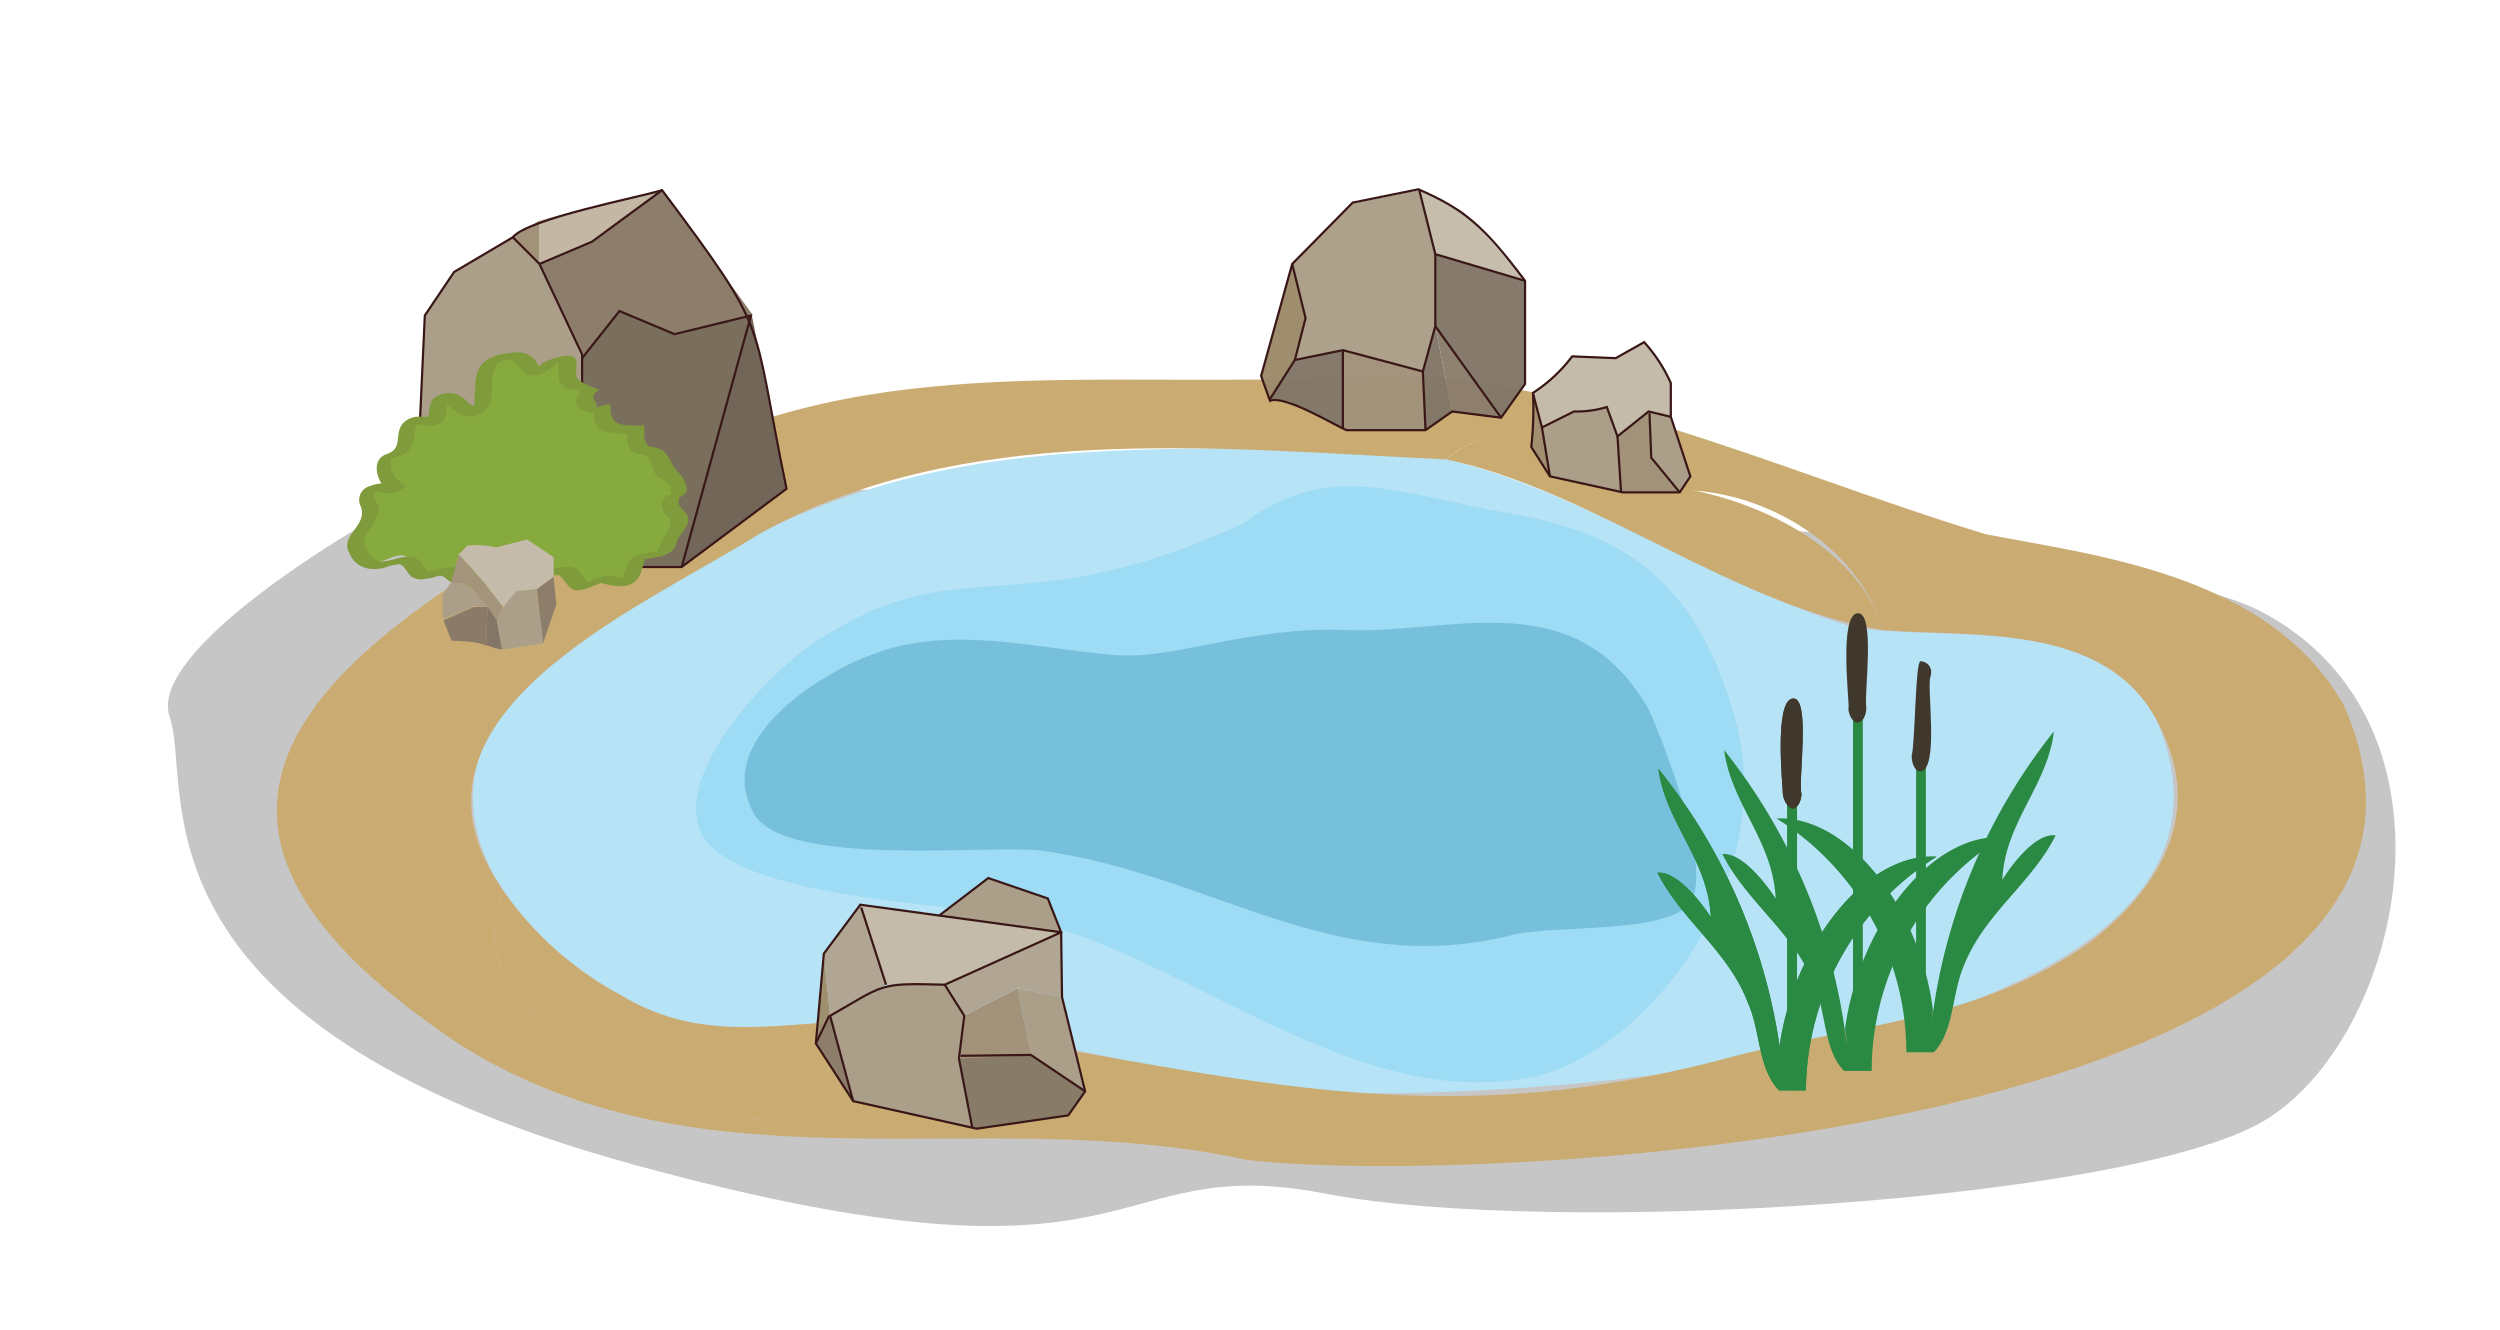 <svg id="BG_01" xmlns="http://www.w3.org/2000/svg" viewBox="0 0 281.3 149.7"><defs><style>.cls-1{fill:#221f1f;opacity:0.25;}.cls-2{fill:#b6e3f5;}.cls-3{fill:#5fa8be;}.cls-4{opacity:0.54;}.cls-5{fill:#89d5f3;}.cls-6{fill:#caac73;}.cls-7{fill:#837769;}.cls-10,.cls-11,.cls-12,.cls-7,.cls-8,.cls-9{opacity:0.98;}.cls-8{fill:#9c8c6b;}.cls-9{fill:#c5bcab;}.cls-10,.cls-14{fill:#ab9f8a;}.cls-11{fill:#8d7f6d;}.cls-12,.cls-16{fill:#a2927a;}.cls-13{fill:#b0c352;}.cls-15{fill:#c4bbaa;}.cls-17{fill:#a18f70;}.cls-18{fill:#8d7e6c;}.cls-19{fill:#c4b8a4;}.cls-20{fill:#7a6e5d;}.cls-21{fill:#726658;}.cls-22{fill:none;stroke:#3a1717;stroke-miterlimit:10;stroke-width:0.25px;}.cls-23{fill:#87aa3e;}.cls-24{fill:#809b3c;}.cls-25{fill:#8a7b68;}.cls-26{fill:#a4947c;}.cls-27{fill:#837666;}.cls-28{fill:#887c68;}.cls-29{fill:#9e8f6e;}.cls-30{fill:#b1a593;}.cls-31{fill:#2a8943;}.cls-32{fill:#40382c;}</style></defs><g id="BG"><path class="cls-1" d="M40.8,59.1s-24.4,14-21.7,21.6S13,115.1,71.5,131.1s52.1-1.7,77.6,3.2,90,.9,105.5-8.1,23.9-44.5,0-57.3S53.1,50.8,40.8,59.1Z"/><path class="cls-2" d="M151.9,50.6c-41.4-.7-58.5.3-92,25.5-14.8,14.2-2.1,29.3,10,35.9,9.4,5.7,18.2,2.9,28.2,2.9,14.8.9,28.9,4.7,43.7,7.5,22.3,2.8,117.7-2.8,100.8-41.5-6.7-12.3-24.9-8.5-34.3-10.4C189.5,64.8,170.7,49.7,151.9,50.6Z"/><path class="cls-3" d="M151.8,70.9c-11.4-.5-19.6,3.4-26.4,2.8-8.8-.7-18.6-3.5-27.4,0C94.1,75,79.9,82.6,84.8,91.5c3.4,6.2,26.4,3.5,32.3,4.2,19.5,2.7,32.7,14.4,52.7,9.6,4.9-1.4,18.6,0,20.6-4.1s-3-17.2-4.9-21.4C177.3,65.5,163.5,71.3,151.8,70.9Z"/><g class="cls-4"><path class="cls-5" d="M139.9,58.9C115,70.4,108.3,61.8,93.1,71.4c-4.3,2.1-17.4,14.5-14.3,22.1s29,8.2,35.3,9.6c19.5,4.1,38.5,22.7,59.1,17.9,13.1-3.5,26.8-22.7,22.1-39.9s-14.2-21.4-25.8-23.4S149.5,51.6,139.9,58.9Z"/></g><path class="cls-6" d="M263.8,79.5c-8.3-15.1-28.9-17.1-40.4-19.4-23.1-7-47.8-18.9-70.9-17.7C123.2,43.9,95.7,38.9,71,54,39.3,71.2,10,90,52,117.7c27.5,17.1,58.3,6.3,88.2,12.8C167.5,133.8,284.4,127,263.8,79.5ZM235.2,106c-3.4,12.1-17.4,15.2-28.2,17-4.3,1.5-9.4-.1-13.2-3.8-38.4,10.1-61.8-1.1-97.7-4.3-6.1,14.3-13.6,13.1-25.5,6-5.7-3-18.8-9.4-13.9-20.6-13.9-19.6,15-31.6,28.7-40.2,22.8-12.7,50.9-9.7,77.3-8.4,8.6-7.4,18.9,2.8,28,3.5s18.5,6.7,21.2,15.7c9.9.8,24.7-.9,30.7,10S242.5,100.3,235.2,106Z"/><path class="cls-6" d="M211.9,70.9c-2.7-9-13.1-14-21.2-15.7s-19.4-10.9-28-3.5C179.2,55.1,195,68.2,211.9,70.9Z"/><path class="cls-6" d="M193.8,119.2c3.8,3.7,8.9,5.3,13.2,3.8,10.8-1.8,24.8-4.9,28.2-17C222.4,115.1,208.8,115.1,193.8,119.2Z"/><path class="cls-6" d="M69.9,112a37.9,37.9,0,0,1-13.2-11.7c-4.9,11.2,8.2,17.6,13.9,20.6,11.9,7.1,19.4,8.3,25.5-6C86.9,115.2,78.7,117.3,69.9,112Z"/><polygon class="cls-7" points="161.5 28.6 161.5 36.7 168.8 47 168.9 47 171.6 43.2 171.6 31.6 171.6 31.6 161.5 28.6"/><polygon class="cls-8" points="146.9 35.8 145.4 29.5 141.9 42.3 142.9 45.1 145.7 40.5 146.9 35.8"/><polygon class="cls-7" points="145.7 40.5 142.9 45.1 142.9 45.1 144.9 45.1 151.1 48.2 151.1 39.4 145.7 40.5"/><path class="cls-9" d="M171.6,31.6a102.7,102.7,0,0,0-7-7.8l-4.9-2.4,1.8,7.2Z"/><path class="cls-10" d="M145.7,40.5l5.4-1.1,9,2.4,1.4-5.1V28.6l-1.8-7.2h-.1l-7.4,1.5-6.8,6.7,1.5,6.3Z"/><polygon class="cls-11" points="163.4 46.3 168.8 47 161.5 36.7 163.4 46.3"/><polygon class="cls-12" points="151.1 39.4 151.1 48.2 151.5 48.5 160.3 48.5 160.4 48.4 160.1 41.8 151.1 39.4"/><polygon class="cls-7" points="160.1 41.8 160.4 48.4 163.4 46.3 163.4 46.3 161.5 36.7 160.1 41.8"/><polygon class="cls-13" points="152.4 38.5 152.4 38.5 152.4 38.5 152.4 38.5"/><path class="cls-14" d="M185.8,51.5l3.2,3.9h0l1.2-1.8c-.1-.2-2.3-6.5-2.2-6.7l-2.5-.6Z"/><path class="cls-15" d="M177.1,46.3a11.8,11.8,0,0,0,3.7-.5l1.2,3.3,3.5-2.8,2.5.6V43.1a17.4,17.4,0,0,0-3-4.6l-3.2,1.8-4.9-.2a17.2,17.2,0,0,1-4.4,4.1c0,.1,1,3.8,1,3.9Z"/><path class="cls-14" d="M180.8,45.8a11.8,11.8,0,0,1-3.7.5l-3.6,1.8.7,5.2.2.3,8,1.8-.4-6.3Z"/><path class="cls-16" d="M189,55.4l-3.2-3.9-.3-5.2L182,49.1l.4,6.3Z"/><path class="cls-17" d="M172.5,44.3a29.9,29.9,0,0,1-.2,6l1.9,3A53,53,0,0,0,172.5,44.3Z"/><polygon class="cls-18" points="60.7 29.7 65.5 40.3 69.7 35 75.9 37.6 84.5 35.5 84.6 35.3 74.5 21.4 66.7 27 60.7 29.7"/><path class="cls-19" d="M66.7,27l7.8-5.6L60.7,24.8v4.9Z"/><polygon class="cls-20" points="75.9 37.6 69.7 35 65.5 40.3 65.5 63.7 76.1 63.7 76.7 63.8 84.5 35.5 75.9 37.6"/><polygon class="cls-16" points="60.7 24.8 57.7 26.7 60.7 29.7 60.7 24.8"/><polygon class="cls-21" points="88.5 55 84.6 35.5 84.5 35.5 76.7 63.8 76.7 63.8 88.5 55"/><path class="cls-14" d="M60.7,29.7l-3-3-6.6,3.9-3.3,4.9-.9,19.6c.4,0,18.2,8.9,18.6,8.6V40.3Z"/><polygon class="cls-22" points="65.5 63.7 65.5 39.9 60.7 29.7 57.7 26.7 51.1 30.6 47.8 35.5 46.9 55.1 65.5 63.7"/><path class="cls-22" d="M65.7,63.8h11L88.5,55c-4.1-19.8-1.6-17-14-33.6-2.6.8-15.1,3.2-16.8,5.3"/><polyline class="cls-22" points="60.7 29.7 66.6 27.2 74.5 21.4"/><polyline class="cls-22" points="76.7 63.8 84.5 35.5 75.9 37.6 69.7 35 65.5 40.3"/><path class="cls-23" d="M59.3,64.4c-2.9.2-6.4,2.7-8.6-.1-2.1-.3-2.9,1.8-4.3-.9s-4.3,1.8-5.9-1,1.4-2.7,1.1-5.1-1-1.5.1-2.4,2.1.6,2.9,0-2.1-1.6-1.5-3.1,1.6-.3,2.2-1.3.2-2.7,1-3.2c2.7-.3,2.9,1.6,3-2.3,1.5-2.1,3.9,3.7,5,.1S53.9,40,57.9,40c1.3-.1,1.3,1.5,2.4,1.8s1.7-1.7,2.8-1.6.2,1.1.9,2.5,1.8.2,2.4,1.3c-1.7,1.1.6,2.6,1.4,1.9-.3,3.1,2.7,2.4,3.8,2.5-.3,3.7,1.8,1.1,2.8,3.9s2.4,1.1,2,3-.9.2-1,1.2,2.2.8.7,3.4,0,2.4-3.8,2.7c-.8.4-.4.1-.9.9-.8,3.2-1.1,2.1-3.6,1.7-.8.1-1.6,1-2.4.8s-.8-1-1.2-1.4-4,1.2-5-.4Z"/><path class="cls-24" d="M59.7,64a32.7,32.7,0,0,0-4.5,1,3.4,3.4,0,0,1-2.8-.3c-.7-.5-.8-.8-1.6-.9a8.6,8.6,0,0,0-1.7.3c-.7.2-.8.4-1.2-.1s-.6-1.1-1.4-1.3a4.7,4.7,0,0,0-1.7.1,11.6,11.6,0,0,1-1.8.4c-.9,0-1.5-.9-1.9-1.6s.3-1.9,1-2.8a6.1,6.1,0,0,0,.5-1.2c.1-.8-.4-1.2-.5-1.9s.7-.2,1.2-.2a3.4,3.4,0,0,0,1.8-.4c.2-.1.6-.3.4-.5A3.8,3.8,0,0,1,44,52.8c0-.2-.1-1.2,0-1.2s.7-.2,1-.3A2.3,2.3,0,0,0,46.4,50c.4-.9.1-2.1.8-2.8l-1.3.5c1.3-.1,3.7.9,4.2-.9a5,5,0,0,0,.2-1.7h0c.1-.4-.1-.4-.7,0s.2,0,.2.1l.6.4c.6.4,1.2,1.1,2,1.2a2.6,2.6,0,0,0,2.4-.8c.7-1,.5-2.4.6-3.5a4.4,4.4,0,0,1,.5-1.5,1.7,1.7,0,0,1,2.1-.2A12.7,12.7,0,0,0,59.1,42a1.7,1.7,0,0,0,1.4.2,4,4,0,0,0,1.6-.8l.9-.8c-.9.7-.1-.2-.1.3a1.1,1.1,0,0,0-.1.5c.1.7-.1,1.4.5,2s1.6.2,2.1.9l.2-.3c-.9.6-1.1,1.6,0,2.2a3,3,0,0,0,2.9-.2l-1.7.2c-.2,2.8,2.1,2.5,4.2,2.6l-.4-.2c-.1,1.3,0,2.2,1.3,2.5s1,.3,1.3.9.2,1.1.7,1.5.9.5,1.3.9.2.6.3,1,.4-.1.1.2l-.6.2c-1,.7-.5,1.8.2,2.4s-.4,2.1-.9,3a2.5,2.5,0,0,1-.4.9c.2-.2.2,0-.2,0l-1.5.2c-1.5.4-1.6,1.2-2.1,2.6v.4c0,.5.4-.3.6,0l-.7-.2a4.6,4.6,0,0,0-2-.3l-1.2.4c-.7.4-.6.5-1.1-.2s-.7-1.1-1.4-1.2a5,5,0,0,0-2.1.2c-.7.2-1.4.6-2-.1s-2,.1-1.9.6v.2c.2.5,2.1-.1,1.9-.5v-.3l-1.9.6a1.9,1.9,0,0,0,2,.6c.7-.1,1.8-.7,2.5-.4s1,1.5,1.9,1.7,2.2-.6,3.2-.9h-.8c1.6.3,3.9,1.2,4.9-.8a13.9,13.9,0,0,0,.6-1.9c0,.2-.5.1.2.1l1-.2a3.2,3.2,0,0,0,2.1-1l.3-.9c.3-.6.8-1.1,1.1-1.7s.2-1.2-.5-1.8l-.4-.5c-.1-.4.2-1.2-.5-.7s1-.2,1.3-.7-.3-1.8-1-2.4-.8-2-2-2.5L73,50.2c-.6-.4-.5-1.5-.5-2.1s-.3-.2-.3-.2c-1.8-.1-3.6.3-3.5-2.2.1-.5-1.5.1-1.7.2s.4-.1,0-.7a.7.7,0,0,1,.1-1.1c.1-.1.3-.2.2-.3s-1.3-.4-2.1-1,0-1.8-.5-2.5-3.1.1-3.8.7l-.6.5.5-.3h-.2a3.6,3.6,0,0,0-.7-1,2.8,2.8,0,0,0-2.3-.5c-1.4.1-3.2.5-3.8,2a3.8,3.8,0,0,0-.3,1.8,7.1,7.1,0,0,0-.1,1.4,2.2,2.2,0,0,1-.1.8c-.2.4-.7.6.1.4s.3-.1-.1-.4a1.8,1.8,0,0,1-.7-.5,3.7,3.7,0,0,0-1.4-.9,3,3,0,0,0-1.9.2c-.8.4-.9.8-1,1.6s-.1.8-.1,1.2v.2l1.1-.3h0a4,4,0,0,0-1.9-.3,2.4,2.4,0,0,0-2.2.9c-.8,1.3.1,2.7-1.7,3.3s-1.2,3.1.3,4.3l.3-.5c.5-.3.2-.2-.2-.3l-.7-.2a4.1,4.1,0,0,0-1.6.3,1.6,1.6,0,0,0-1,2.3c.8,2.2-2.4,3.2-1.3,5.2A2.8,2.8,0,0,0,41.6,64a4.3,4.3,0,0,0,1.6-.1,5.3,5.3,0,0,1,1.8-.4c.6.2.8,1,1.3,1.4a2.3,2.3,0,0,0,1.1.3l1.3-.2c.6-.2.9-.4,1.5.1,2.5,2.2,5.9,0,8.7-.3.3,0,1.1-.1,1.3-.4S60,64,59.7,64Z"/><polygon class="cls-14" points="54.9 68.3 52.4 65.6 50.7 65.6 49.8 66.9 49.8 69.5 49.9 69.7 53.3 68.2 54.9 68.3"/><path class="cls-25" d="M54.9,68.3H53.3l-3.4,1.5.9,2.3c.9,0,3.2.1,4,.6A30.9,30.9,0,0,1,54.9,68.3Z"/><path class="cls-15" d="M56.6,68.3l1.6-1.8,2.2-.2,1.9-1.4V62.7l-3-2-3.5.9a8.8,8.8,0,0,0-3.2-.2l-1,1A55.7,55.7,0,0,1,56.6,68.3Z"/><path class="cls-26" d="M54.9,68.3l1,1.5.7-1.5a70.8,70.8,0,0,0-5-5.9l-.8,3v.2h1.7Z"/><path class="cls-27" d="M54.9,68.3a30.9,30.9,0,0,0-.1,4.3,8.4,8.4,0,0,0,1.7.5l-.6-3.3Z"/><polygon class="cls-18" points="62.3 64.9 62.3 64.9 60.4 66.3 61.1 72.4 62.6 68 62.3 64.9"/><path class="cls-14" d="M58.2,66.5a9.4,9.4,0,0,0-2.3,3.3l.6,3.3,4.6-.7c.1-.1-.8-5.9-.7-6.1Z"/><polygon class="cls-14" points="116 118.7 122.1 122.8 119.5 112.2 114.5 111.2 116 118.7"/><polygon class="cls-16" points="108.5 114.3 107.9 119.1 116 118.7 114.5 111.2 108.5 114.3"/><polygon class="cls-28" points="116 118.7 107.9 119.1 109.4 126.9 109.9 127 120.2 125.5 122.1 122.8 122.1 122.8 116 118.7"/><path class="cls-14" d="M108.5,114.3l-2.2-3.5c-7.5-.2-6.6-.1-12.9,3.5l2.6,9.6,13.4,3-1.5-7.8Z"/><polygon class="cls-29" points="92.7 107.3 91.8 117.4 93.4 114.3 92.7 107.3"/><polygon class="cls-18" points="91.8 117.4 96 123.9 93.4 114.3 91.8 117.4"/><polygon class="cls-14" points="117.9 101.1 111.2 98.8 105.8 103 119.4 104.9 117.9 101.1"/><polygon class="cls-30" points="119.4 112 119.4 104.9 106.3 110.8 108.5 114.3 114.5 111.2 119.5 112.2 119.4 112"/><polygon class="cls-30" points="92.7 107.3 93.4 114.3 99.7 110.8 96.8 101.8 92.7 107.3"/><polygon class="cls-15" points="105.8 103 96.8 101.8 99.7 110.8 106.3 110.8 119.4 104.9 105.8 103"/><polygon class="cls-22" points="91.8 117.4 92.7 107.3 96.8 101.8 119.4 104.9 119.5 112.2 122.1 122.8 120.2 125.5 109.9 127 96 123.9 91.8 117.4"/><path class="cls-22" d="M96,123.9l-2.6-9.6c6.3-3.6,5.4-3.7,12.9-3.5l13.1-5.9-1.5-3.8-6.7-2.3-5.5,4.2"/><line class="cls-22" x1="96.9" y1="102.1" x2="99.7" y2="110.8"/><polyline class="cls-22" points="106.3 110.8 108.5 114.3 107.9 119.1 109.4 126.9"/><line class="cls-22" x1="93.3" y1="114.3" x2="91.8" y2="117.4"/><polyline class="cls-22" points="108.1 118.8 116 118.7 122.1 122.8"/><path class="cls-22" d="M142.9,45.1l-1-2.8,3.5-12.6,6.8-6.9,7.4-1.5c5,2.2,7.2,3.9,12,10.3V43.2L168.9,47l-5.5-.7-3,2.1h-8.9C150.1,47.8,144.5,44.4,142.9,45.1Z"/><polyline class="cls-22" points="142.9 44.9 145.7 40.5 146.9 35.8 145.4 29.7"/><polyline class="cls-22" points="145.7 40.5 151.1 39.4 160.1 41.8 161.5 36.7 161.5 28.6 159.7 21.4"/><line class="cls-22" x1="151.1" y1="39.4" x2="151.1" y2="48.2"/><line class="cls-22" x1="160.1" y1="41.8" x2="160.4" y2="48.4"/><line class="cls-22" x1="161.5" y1="36.7" x2="168.9" y2="47"/><line class="cls-22" x1="161.5" y1="28.6" x2="171.6" y2="31.6"/><path class="cls-22" d="M172.3,50.3a41,41,0,0,0,.2-6.1,17.2,17.2,0,0,0,4.4-4.1l4.9.2,3.2-1.8a17.4,17.4,0,0,1,3,4.6v3.8l2.2,6.7L189,55.4h-6.4l-8.2-1.8Z"/><path class="cls-22" d="M188,46.9l-2.5-.6L182,49.1l-1.2-3.3a11.8,11.8,0,0,1-3.7.5l-3.6,1.8-1-3.8"/><line class="cls-22" x1="182" y1="49.1" x2="182.4" y2="55.4"/><polyline class="cls-22" points="185.6 46.5 185.8 51.5 189 55.4"/><line class="cls-22" x1="173.5" y1="48.1" x2="174.4" y2="53.6"/><rect class="cls-31" x="201.1" y="87.8" width="1.1" height="31.96"/><path class="cls-32" d="M202.7,89.3c0,.9-.5,1.7-1,1.7s-1.1-1.1-1.1-1.8-1-10.3,1.1-10.6S202.3,88,202.7,89.3Z"/><path class="cls-31" d="M200.2,118l.3,1.7a64.7,64.7,0,0,0-13.9-33.2c.8,6.1,5.6,10.2,5.9,16.7-1.3-2-3.9-5.2-6-5,2.7,5.4,8,8.8,10.2,14.7,1.4,3.1,1.1,7.4,3.5,9.8h3a31.3,31.3,0,0,1,14.7-26.3C209.8,95.9,201.7,106.6,200.2,118Z"/><rect class="cls-31" x="208.5" y="78.6" width="1.1" height="39.03"/><path class="cls-32" d="M210,79.6c0,.9-.4,1.7-1,1.7s-1.1-1.1-1-1.7-1.1-10.4,1-10.6S209.7,78.3,210,79.6Z"/><path class="cls-31" d="M207.6,115.8a11,11,0,0,1,.2,1.8A65.4,65.4,0,0,0,194,84.4c.8,6.1,5.5,10.2,5.8,16.7-1.3-2-3.9-5.2-6-5,2.7,5.4,8,8.8,10.3,14.6,1.4,3.2,1.1,7.5,3.4,9.8h3.1a31,31,0,0,1,14.7-26.3C217.1,93.8,209.1,104.5,207.6,115.8Z"/><rect class="cls-31" x="215.6" y="83.6" width="1.1" height="31.96"/><path class="cls-32" d="M215.1,85c0,1,.4,1.8,1,1.8,2.1-.2.7-9.4,1.1-10.6s-.5-1.8-1.1-1.8S215.5,83.7,215.1,85Z"/><path class="cls-31" d="M217.5,113.7c-.1.6-.1,1.2-.2,1.8a65.4,65.4,0,0,1,13.8-33.2c-.7,6.1-5.5,10.2-5.8,16.7,1.3-2.1,3.9-5.3,6-5-2.7,5.4-8,8.8-10.3,14.6-1.4,3.2-1.1,7.4-3.4,9.8h-3.1a31.1,31.1,0,0,0-14.6-26.3C208,91.7,216.1,102.3,217.5,113.7Z"/><rect class="cls-31" x="201.1" y="87.8" width="1.1" height="31.96"/><path class="cls-32" d="M202.7,89.3c0,.9-.5,1.7-1,1.7s-1.1-1.1-1.1-1.8-1-10.3,1.1-10.6S202.3,88,202.7,89.3Z"/><path class="cls-31" d="M200.2,118l.3,1.7a64.7,64.7,0,0,0-13.9-33.2c.8,6.1,5.6,10.2,5.9,16.7-1.3-2-3.9-5.2-6-5,2.7,5.4,8,8.8,10.2,14.7,1.4,3.1,1.1,7.4,3.5,9.8h3a31.3,31.3,0,0,1,14.7-26.3C209.8,95.9,201.7,106.6,200.2,118Z"/></g></svg>